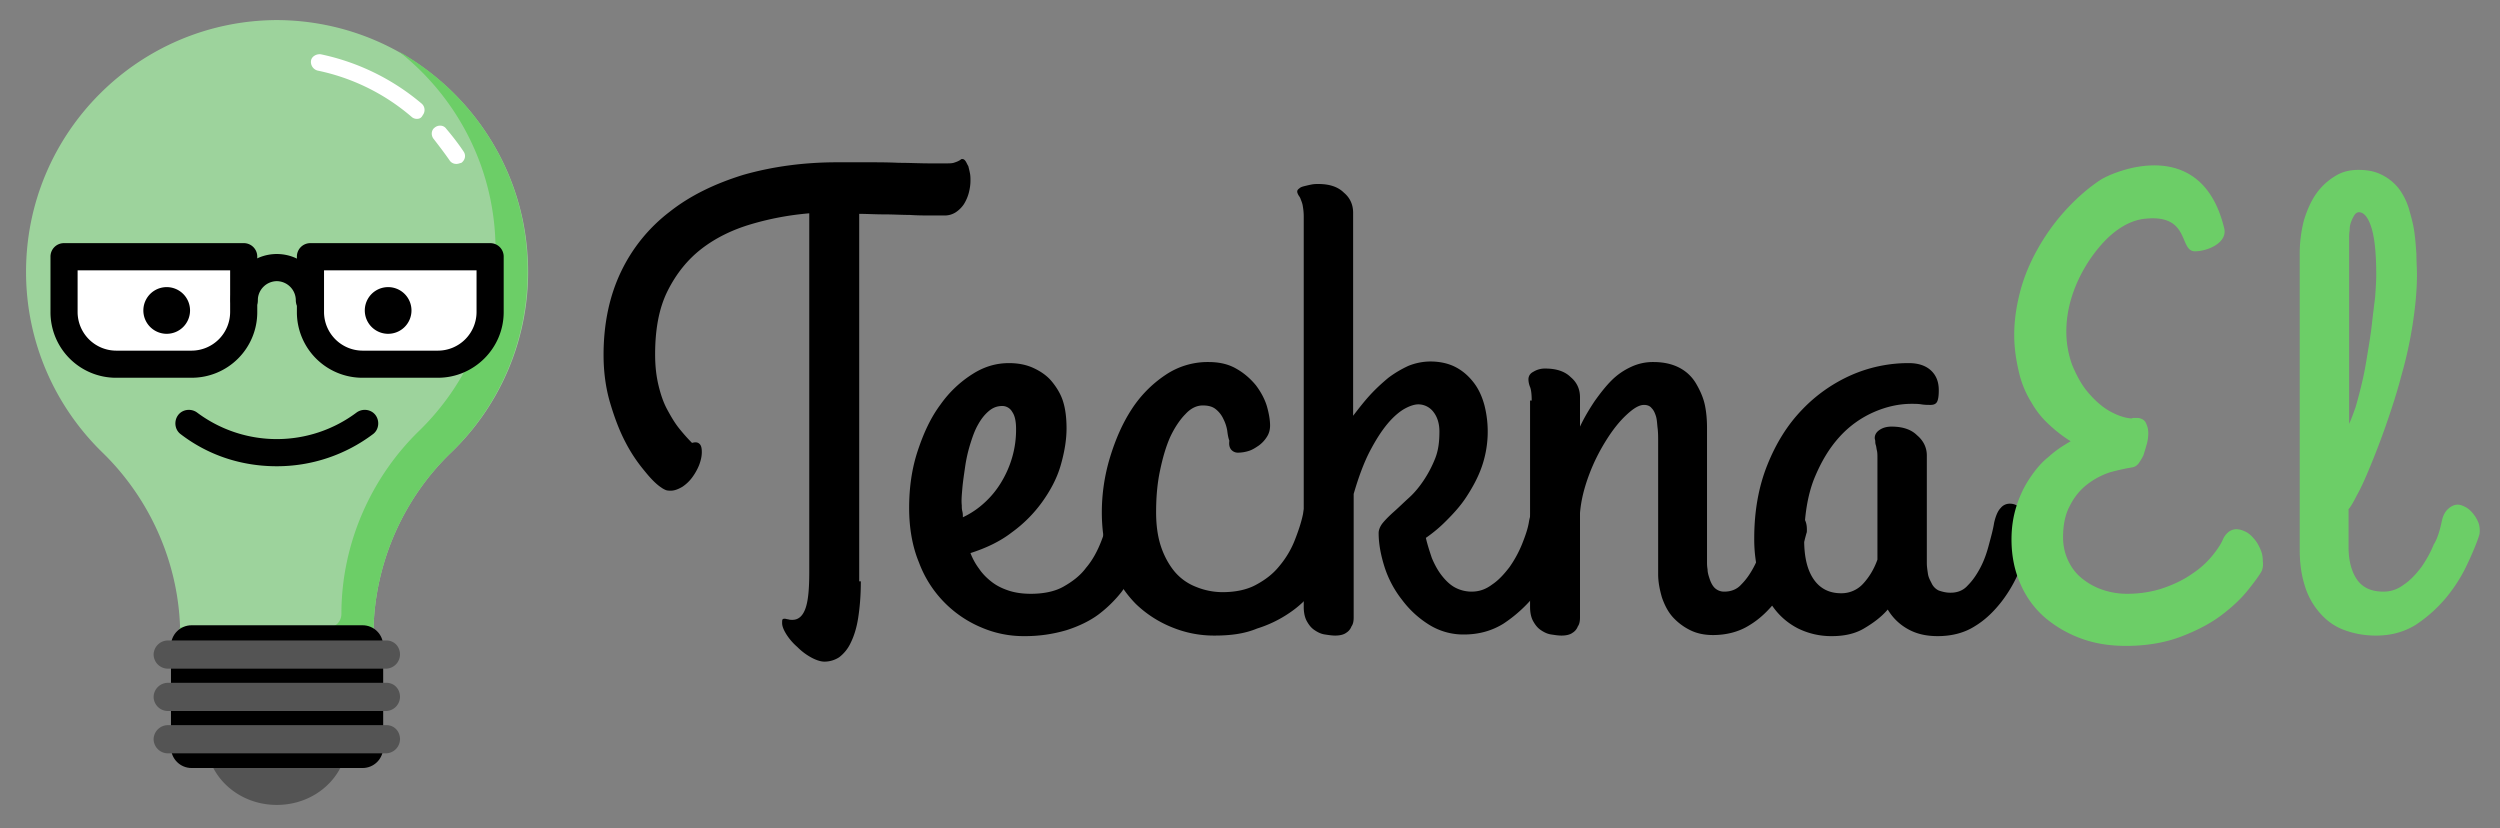 <svg width="160" height="53" fill="none" xmlns="http://www.w3.org/2000/svg"><rect width="100%" height="100%" fill="#808080" stroke="none"/><path d="M55.093 37.204c0 .938-.07 1.702-.173 2.362-.105.66-.278 1.18-.487 1.598a2.45 2.45 0 01-.73.903 1.74 1.74 0 01-.937.278c-.243 0-.556-.104-.868-.278a3.832 3.832 0 01-.869-.66 3.701 3.701 0 01-.695-.8c-.173-.277-.278-.52-.278-.729 0-.139 0-.208.035-.243s.07-.035.14-.035c.069 0 .138.035.207.035.105.035.174.035.278.035.383 0 .66-.243.834-.73.174-.486.243-1.25.243-2.327V13.652a18.504 18.504 0 00-3.717.695c-1.18.347-2.258.868-3.16 1.563-.904.694-1.633 1.598-2.19 2.71-.555 1.11-.798 2.465-.798 4.063 0 .73.07 1.355.208 1.946.14.59.313 1.111.556 1.563.243.451.486.868.764 1.216.278.347.556.66.834.938.243-.07.382-.035.486.07.105.103.14.277.14.52 0 .278-.07.556-.174.834a3.63 3.63 0 01-.452.799 2.49 2.49 0 01-.625.59c-.243.14-.486.244-.73.244-.104 0-.208 0-.312-.035a1.408 1.408 0 01-.313-.174c-.313-.208-.66-.556-1.077-1.077a9.946 9.946 0 01-1.216-1.84c-.382-.73-.694-1.564-.972-2.502-.278-.938-.417-1.98-.417-3.057 0-2.015.382-3.786 1.111-5.315a10.52 10.52 0 013.127-3.855c1.32-1.043 2.918-1.807 4.724-2.363 1.841-.52 3.821-.799 6.01-.799h1.806c.73 0 1.424 0 2.119.035.695 0 1.355.035 1.91.035h1.147c.173 0 .313 0 .451-.035.105-.034.209-.07.278-.104.07-.035.14-.07.174-.104.035-.035.07-.035.104-.035.07 0 .14.035.209.139.07.104.104.208.173.313.035.139.07.277.105.451.034.174.034.313.034.487 0 .243-.035.486-.104.764a2.72 2.72 0 01-.313.73 1.861 1.861 0 01-.52.52 1.285 1.285 0 01-.73.209h-.834c-.417 0-.868 0-1.39-.035-.52 0-1.041-.035-1.632-.035-.556 0-1.112-.034-1.598-.034v23.517h.104zm13.166-9.796c0 .764-.14 1.563-.382 2.397-.243.833-.66 1.598-1.181 2.327a8.614 8.614 0 01-1.946 1.945c-.764.59-1.667 1.008-2.64 1.32a4.1 4.1 0 00.556 1.008c.209.312.486.59.799.833.313.243.66.417 1.077.556.417.14.903.209 1.424.209.8 0 1.529-.14 2.084-.452.556-.313 1.077-.695 1.46-1.216.416-.486.729-1.077.972-1.702s.417-1.25.556-1.876c.104-.451.278-.764.59-.938.278-.139.59-.208.903-.104.313.104.556.243.8.521.243.278.312.59.277.938-.07.417-.139.903-.278 1.46a7.708 7.708 0 01-.59 1.632c-.243.556-.59 1.111-.973 1.632a8.1 8.1 0 01-1.459 1.425c-.556.416-1.285.764-2.05 1.007a9.277 9.277 0 01-2.709.382 6.804 6.804 0 01-2.744-.556 7.24 7.24 0 01-3.995-4.169c-.417-1.007-.625-2.188-.625-3.473 0-1.32.174-2.536.556-3.682.382-1.146.834-2.119 1.459-2.953a7.228 7.228 0 012.05-1.945c.763-.486 1.528-.695 2.327-.695.59 0 1.111.104 1.563.313.451.208.868.486 1.18.868.314.382.591.834.73 1.32.14.452.209 1.043.209 1.668zm-6.705 4.932c0 .14 0 .244.035.382.035.14.035.244.035.383a5.431 5.431 0 001.39-.938 5.764 5.764 0 001.076-1.32 6.554 6.554 0 00.695-1.598 6.3 6.3 0 00.243-1.806c0-.452-.07-.834-.243-1.077a.732.732 0 00-.625-.383c-.348 0-.625.105-.903.348s-.487.52-.695.903c-.209.382-.347.799-.486 1.25a9.434 9.434 0 00-.313 1.425c-.07.486-.139.938-.174 1.355-.035.416-.07.764-.035 1.076z" fill="#000"/><path d="M77.707 40.677a7.053 7.053 0 01-2.674-.52 7.209 7.209 0 01-2.328-1.494 7.21 7.21 0 01-1.598-2.467c-.382-.972-.59-2.119-.59-3.404 0-1.181.173-2.362.52-3.509.348-1.146.8-2.188 1.39-3.091a7.613 7.613 0 012.154-2.189 4.818 4.818 0 012.744-.833c.73 0 1.32.139 1.841.451.487.278.904.66 1.216 1.043.313.416.556.868.695 1.32.139.486.208.903.208 1.25 0 .278-.07.521-.208.73a1.99 1.99 0 01-.521.555c-.209.14-.417.278-.66.348a2.36 2.36 0 01-.66.104.56.56 0 01-.452-.209c-.104-.139-.139-.312-.104-.555-.07-.174-.104-.382-.139-.66a2.576 2.576 0 00-.243-.73 1.698 1.698 0 00-.486-.625c-.209-.174-.487-.243-.834-.243-.382 0-.764.173-1.112.556-.347.347-.695.868-.972 1.459-.278.625-.487 1.354-.66 2.188-.174.834-.243 1.702-.243 2.64 0 .834.104 1.563.312 2.188.209.626.521 1.181.868 1.598a3.38 3.38 0 001.355.973 4.51 4.51 0 001.702.347c.8 0 1.529-.139 2.12-.451.59-.313 1.111-.695 1.528-1.216a5.962 5.962 0 001.007-1.702c.243-.625.452-1.25.556-1.876.104-.451.278-.764.59-.938.278-.139.591-.208.904-.104.312.104.555.243.799.521.243.278.312.59.278.938-.07.417-.14.903-.278 1.459a7.875 7.875 0 01-.626 1.632 9.235 9.235 0 01-1.042 1.633 6.7 6.7 0 01-1.528 1.424 7.738 7.738 0 01-2.084 1.008c-.834.347-1.737.451-2.745.451z" fill="#000"/><path d="M83.439 13.86c0-.313-.035-.52-.07-.73-.034-.173-.104-.312-.138-.416-.035-.104-.105-.174-.14-.243-.034-.07-.069-.14-.069-.209 0-.07.035-.139.14-.208.069-.07.173-.104.312-.14.139-.034.278-.069.451-.103.174-.035.313-.035.452-.035.695 0 1.25.174 1.633.556.416.347.59.799.59 1.285v12.992c.348-.452.695-.903 1.077-1.32.382-.417.764-.765 1.181-1.112a6.966 6.966 0 011.285-.764 3.814 3.814 0 011.39-.278c.66 0 1.216.139 1.667.382.452.243.834.59 1.147 1.008.312.416.52.903.66 1.424a6.843 6.843 0 01-.174 3.925c-.243.695-.59 1.32-.973 1.91-.382.591-.834 1.078-1.285 1.53a8.976 8.976 0 01-1.32 1.11c.104.452.243.87.382 1.286.174.417.382.799.625 1.111.243.313.521.591.834.765.313.173.695.278 1.077.278.486 0 .903-.14 1.32-.452.417-.278.764-.66 1.111-1.111a7.41 7.41 0 00.8-1.46c.208-.52.382-1.007.451-1.459.07-.416.208-.729.382-.903.174-.173.348-.277.556-.312.208-.035.382.035.59.139.209.104.383.278.522.486.138.208.277.417.347.66.069.243.069.486.035.695-.174.556-.452 1.216-.8 1.945a9.933 9.933 0 01-1.354 2.119 8.948 8.948 0 01-1.91 1.702c-.73.452-1.564.695-2.537.695a4.133 4.133 0 01-2.223-.625 6.315 6.315 0 01-1.736-1.598 6.694 6.694 0 01-1.112-2.084c-.243-.765-.382-1.494-.382-2.189 0-.208.104-.452.278-.66.173-.208.416-.452.73-.73.312-.277.59-.555.937-.868.347-.313.66-.695.938-1.111.278-.417.521-.869.73-1.39.208-.521.277-1.077.277-1.737 0-.52-.139-.938-.382-1.25a1.217 1.217 0 00-.972-.487c-.244 0-.556.104-.869.278-.313.174-.695.486-1.077.938-.382.452-.764 1.042-1.146 1.772-.382.73-.73 1.667-1.042 2.744v7.92c0 .209-.035.417-.14.556a.811.811 0 01-.347.417c-.138.104-.382.173-.694.173-.209 0-.417-.034-.66-.07-.243-.034-.452-.138-.66-.277-.209-.139-.348-.313-.487-.556-.139-.243-.208-.556-.208-.938V13.86z" fill="#000"/><path d="M98.029 25.636c0-.382-.035-.695-.105-.868a1.365 1.365 0 01-.104-.487c0-.208.104-.382.313-.486a1.4 1.4 0 01.764-.208c.695 0 1.251.173 1.633.555.417.348.59.8.59 1.286v1.875c.278-.59.591-1.111.938-1.632.348-.486.695-.938 1.077-1.32.382-.382.799-.66 1.251-.869a3.282 3.282 0 011.424-.312c.695 0 1.25.139 1.702.382.452.243.799.59 1.042 1.007.243.417.452.869.556 1.355.104.486.139 1.007.139 1.459v8.615c0 .104 0 .243.035.451 0 .209.069.417.138.626.07.208.174.416.313.556a.861.861 0 00.625.243c.417 0 .799-.14 1.077-.452.313-.313.556-.66.799-1.111.243-.452.417-.938.556-1.46.139-.52.278-1.007.347-1.459.07-.451.209-.764.417-.937a.734.734 0 01.591-.278c.173 0 .347.035.521.139.174.104.347.243.486.382s.243.347.348.556c.104.208.138.416.138.625v.104c0 .035 0 .104-.034.174a16.147 16.147 0 01-.73 2.188 8.739 8.739 0 01-1.181 2.084c-.486.626-1.042 1.181-1.737 1.598-.66.417-1.459.626-2.327.626-.556 0-1.042-.105-1.459-.313a3.741 3.741 0 01-1.112-.834c-.312-.347-.521-.764-.694-1.25-.139-.487-.244-.973-.244-1.494v-8.441c0-.313 0-.625-.034-.903-.035-.278-.035-.521-.105-.765-.069-.208-.138-.382-.277-.52-.105-.14-.278-.209-.487-.209-.312 0-.66.208-1.111.625-.452.417-.869.938-1.286 1.598-.416.66-.799 1.39-1.111 2.223-.313.834-.521 1.633-.591 2.467v6.704c0 .209-.034.417-.139.556a.807.807 0 01-.347.417c-.139.104-.382.173-.695.173-.208 0-.417-.034-.66-.07-.243-.034-.451-.138-.66-.277-.208-.139-.347-.313-.486-.556-.14-.243-.209-.556-.209-.938v-13.2h.105z" fill="#000"/><path d="M124.846 37.933c.417 0 .799-.139 1.077-.452.312-.312.556-.66.799-1.111.243-.452.417-.938.555-1.459.139-.521.278-1.007.348-1.459.104-.452.243-.764.417-.938a.732.732 0 01.59-.278.87.87 0 01.487.14c.173.103.312.242.451.381.139.14.243.348.348.556.104.209.138.417.138.625v.105c0 .034 0 .104-.034.173a16.144 16.144 0 01-.73 2.189 8.739 8.739 0 01-1.181 2.084c-.486.625-1.042 1.181-1.737 1.598-.66.417-1.459.625-2.362.625-.729 0-1.355-.139-1.91-.452a3.423 3.423 0 01-1.286-1.25c-.417.486-.938.868-1.528 1.216-.591.347-1.285.486-2.05.486a4.79 4.79 0 01-2.153-.486 4.414 4.414 0 01-1.564-1.32c-.416-.556-.729-1.216-.937-1.98a9.382 9.382 0 01-.313-2.467c0-1.737.278-3.3.834-4.69.555-1.389 1.285-2.57 2.223-3.542a9.87 9.87 0 013.161-2.224 9.09 9.09 0 013.682-.764c.556 0 1.042.14 1.39.452.347.313.521.73.521 1.285 0 .348-.035.59-.105.73-.069.139-.208.208-.416.208-.174 0-.383 0-.591-.035-.208-.034-.417-.034-.625-.034-.799 0-1.598.173-2.397.52a6.45 6.45 0 00-2.223 1.599c-.66.729-1.181 1.597-1.633 2.709-.417 1.077-.625 2.397-.625 3.89 0 1.112.208 1.946.625 2.536.417.591 1.007.869 1.737.869a1.87 1.87 0 001.424-.625c.382-.417.695-.938.903-1.529v-6.461c0-.208 0-.382-.034-.521-.035-.139-.035-.243-.07-.347-.035-.105-.035-.174-.035-.244 0-.069-.034-.139-.034-.208 0-.208.104-.382.312-.521.209-.139.452-.209.764-.209.695 0 1.251.174 1.633.556.417.348.625.8.625 1.286v6.878c0 .243.035.451.07.694.035.244.139.417.243.626a.948.948 0 00.452.451c.312.104.521.14.764.14z" fill="#000"/><path d="M144.75 36.544c-.173.312-.486.73-.903 1.25-.417.521-1.007 1.077-1.702 1.598-.695.521-1.563.973-2.571 1.355-1.007.382-2.188.59-3.508.59-1.007 0-1.945-.139-2.814-.451a7.65 7.65 0 01-2.327-1.32 5.927 5.927 0 01-1.598-2.154c-.382-.834-.591-1.806-.591-2.883 0-.764.105-1.46.313-2.12.209-.66.486-1.25.834-1.77.347-.522.729-1.008 1.216-1.39.451-.417.937-.73 1.424-1.008a8.848 8.848 0 01-1.355-1.042 5.713 5.713 0 01-1.146-1.424 6.293 6.293 0 01-.799-1.91c-.174-.73-.313-1.529-.313-2.432 0-.938.139-1.841.382-2.78.243-.937.626-1.84 1.112-2.709a13.43 13.43 0 011.737-2.431c.694-.764 1.424-1.424 2.258-1.98.833-.556 6.496-2.988 7.954 3.091.209.938-1.111 1.46-1.875 1.46-1.042 0-.278-2.397-3.196-2.085-1.042.104-1.98.764-2.71 1.563a9.465 9.465 0 00-1.702 2.675c-.417 1.008-.625 1.98-.625 2.988 0 .764.139 1.493.382 2.153.278.66.591 1.25 1.007 1.737.417.486.869.903 1.355 1.181s.973.452 1.424.486c.07-.034.139-.034.174-.034h.174c.243 0 .451.104.556.278.104.208.173.416.173.694 0 .244-.034.487-.104.73a17.55 17.55 0 01-.208.695 3.519 3.519 0 01-.313.52.66.66 0 01-.382.244c-.452.07-.903.174-1.424.312a4.887 4.887 0 00-1.459.765 3.886 3.886 0 00-1.112 1.354c-.313.556-.452 1.251-.452 2.05 0 .521.105 1.007.313 1.459.209.452.486.834.869 1.146.382.313.799.556 1.285.73a4.872 4.872 0 001.632.278c.869 0 1.668-.14 2.363-.383.694-.243 1.32-.555 1.806-.903a5.7 5.7 0 001.251-1.111c.312-.382.555-.73.694-1.042a1.26 1.26 0 01.382-.521.83.83 0 01.487-.174c.208 0 .417.07.625.174.208.104.382.277.556.486.173.208.278.417.382.66.104.243.139.486.139.73.035.242 0 .45-.07.625zm11.498-3.057c.07-.417.209-.695.382-.869.174-.173.348-.278.556-.312.209-.035.382.034.591.139.208.104.382.277.521.451s.278.417.347.626c.07.243.07.486.035.694-.174.556-.452 1.216-.799 1.945a9.914 9.914 0 01-1.355 2.12 8.959 8.959 0 01-1.91 1.702c-.73.451-1.564.694-2.536.694a5.76 5.76 0 01-2.119-.382c-.625-.243-1.112-.625-1.529-1.111a4.652 4.652 0 01-.937-1.737c-.209-.66-.313-1.424-.313-2.258V16.222c0-.764.104-1.493.278-2.153.208-.66.451-1.216.799-1.703a4.066 4.066 0 011.216-1.111c.451-.278.937-.382 1.459-.382.625 0 1.111.104 1.563.347a3.17 3.17 0 011.042.869c.278.382.486.798.625 1.25.139.486.278.973.347 1.46.07.485.105.972.139 1.458 0 .486.035.903.035 1.32 0 1.007-.104 2.084-.278 3.196a26.607 26.607 0 01-.729 3.3c-.278 1.077-.625 2.119-.973 3.126a49.117 49.117 0 01-1.007 2.64c-.313.765-.591 1.39-.869 1.876-.243.487-.417.764-.521.869v2.431c0 .834.174 1.529.521 2.05.348.52.903.799 1.702.799.487 0 .904-.14 1.32-.452.417-.278.765-.66 1.112-1.111.313-.452.591-.938.799-1.46.243-.382.382-.903.486-1.354zm-5.94-6.288c.139-.278.278-.66.452-1.146.139-.486.278-1.007.417-1.598.139-.59.243-1.181.347-1.841.104-.625.208-1.25.278-1.876.069-.625.139-1.18.208-1.737.035-.52.07-1.007.07-1.39 0-1.389-.104-2.396-.313-3.056-.208-.66-.486-.973-.799-.973-.104 0-.208.07-.278.174a2.313 2.313 0 00-.208.417 1.43 1.43 0 00-.104.556c-.035.208-.035.382-.035.555V27.2h-.035z" fill="#6CCE67"/><path d="M33.8 17.403c0-8.892-7.191-16.083-16.084-16.118C8.858 1.32 1.667 8.511 1.667 17.403c0 4.516 1.876 8.615 4.864 11.533 3.056 2.953 5.002 7.19 5.002 11.741 0 .487.382.869.834.869h10.699c.486 0 .833-.382.833-.869 0-4.585 1.945-8.823 5.002-11.74A15.998 15.998 0 0033.8 17.402z" fill="#9DD39C"/><path d="M25.532 3.3c3.752 2.953 6.183 7.538 6.183 12.714 0 4.516-1.876 8.615-4.863 11.533-3.057 2.952-5.002 7.19-5.002 11.74 0 .487-.382.87-.834.87h-9.518v.52c0 .487.382.869.834.869h10.734c.486 0 .833-.382.833-.869 0-4.585 1.946-8.823 5.002-11.74a16.107 16.107 0 004.864-11.534c.034-6.044-3.3-11.324-8.233-14.103z" fill="#6CCE67"/><path d="M17.716 29.84c-2.258 0-4.377-.695-6.149-2.05-.382-.278-.451-.834-.173-1.216s.833-.452 1.216-.174a8.512 8.512 0 0010.212 0c.383-.278.938-.208 1.216.174s.209.938-.174 1.216a10.22 10.22 0 01-6.148 2.05z" fill="#000"/><path d="M4.099 16.43v3.544a3.336 3.336 0 003.335 3.335h4.828a3.336 3.336 0 003.335-3.335V16.43H4.099z" fill="#fff"/><path d="M12.262 24.177H7.434a4.196 4.196 0 01-4.203-4.203V16.43a.86.86 0 01.868-.869h11.498a.86.86 0 01.868.869v3.543a4.196 4.196 0 01-4.203 4.203zM4.967 17.3v2.675a2.476 2.476 0 002.467 2.466h4.828a2.476 2.476 0 002.467-2.466V17.3H4.967z" fill="#000"/><path d="M19.87 16.43v3.544a3.336 3.336 0 003.334 3.335h4.829a3.336 3.336 0 003.335-3.335V16.43H19.87z" fill="#fff"/><path d="M28.033 24.177h-4.829a4.196 4.196 0 01-4.203-4.203V16.43a.86.86 0 01.869-.869h11.498a.86.86 0 01.868.869v3.543c0 2.327-1.91 4.203-4.203 4.203zM20.738 17.3v2.675a2.476 2.476 0 002.466 2.466h4.829a2.476 2.476 0 002.466-2.466V17.3h-9.76z" fill="#000"/><path d="M19.8 20.078a.86.86 0 01-.868-.868 1.23 1.23 0 00-1.216-1.216A1.23 1.23 0 0016.5 19.21a.86.86 0 01-.868.868.86.86 0 01-.869-.868 2.95 2.95 0 012.953-2.953 2.95 2.95 0 012.953 2.953.882.882 0 01-.869.868zm5.002 1.285a1.494 1.494 0 100-2.987 1.494 1.494 0 000 2.987zm-14.172 0a1.494 1.494 0 100-2.987 1.494 1.494 0 000 2.987z" fill="#000"/><path d="M29.214 10.49a.506.506 0 01-.451-.242c-.313-.452-.66-.904-1.008-1.355-.174-.209-.174-.556.07-.73.208-.173.555-.173.729.07.382.451.764.938 1.112 1.459.173.243.104.556-.14.73-.138.034-.208.069-.312.069zm-2.536-2.883a.498.498 0 01-.347-.138 13.392 13.392 0 00-6.01-2.953.571.571 0 01-.417-.625c.035-.278.348-.452.626-.417a14.64 14.64 0 016.46 3.16.538.538 0 01.07.73c-.104.209-.243.243-.382.243z" fill="#fff"/><path d="M23.204 49.153H12.262c-.73 0-1.32-.59-1.32-1.32v-6.496c0-.73.59-1.32 1.32-1.32h10.942c.73 0 1.32.59 1.32 1.32v6.496c0 .73-.59 1.32-1.32 1.32z" fill="#000"/><path d="M24.733 40.99h-14a.92.92 0 00-.902.903.92.92 0 00.903.903h13.964a.92.92 0 00.903-.903c0-.52-.382-.903-.868-.903zm0 5.419h-14a.92.92 0 00-.902.903.92.92 0 00.903.903h13.964a.92.92 0 00.903-.903c0-.52-.382-.903-.868-.903zm0-2.709h-14a.92.92 0 00-.902.903.92.92 0 00.903.903h13.964a.92.92 0 00.903-.903c0-.521-.382-.904-.868-.904zm-11.081 5.453c.73 1.39 2.258 2.362 4.064 2.362s3.335-.972 4.064-2.362h-8.128z" fill="#545454"/></svg>